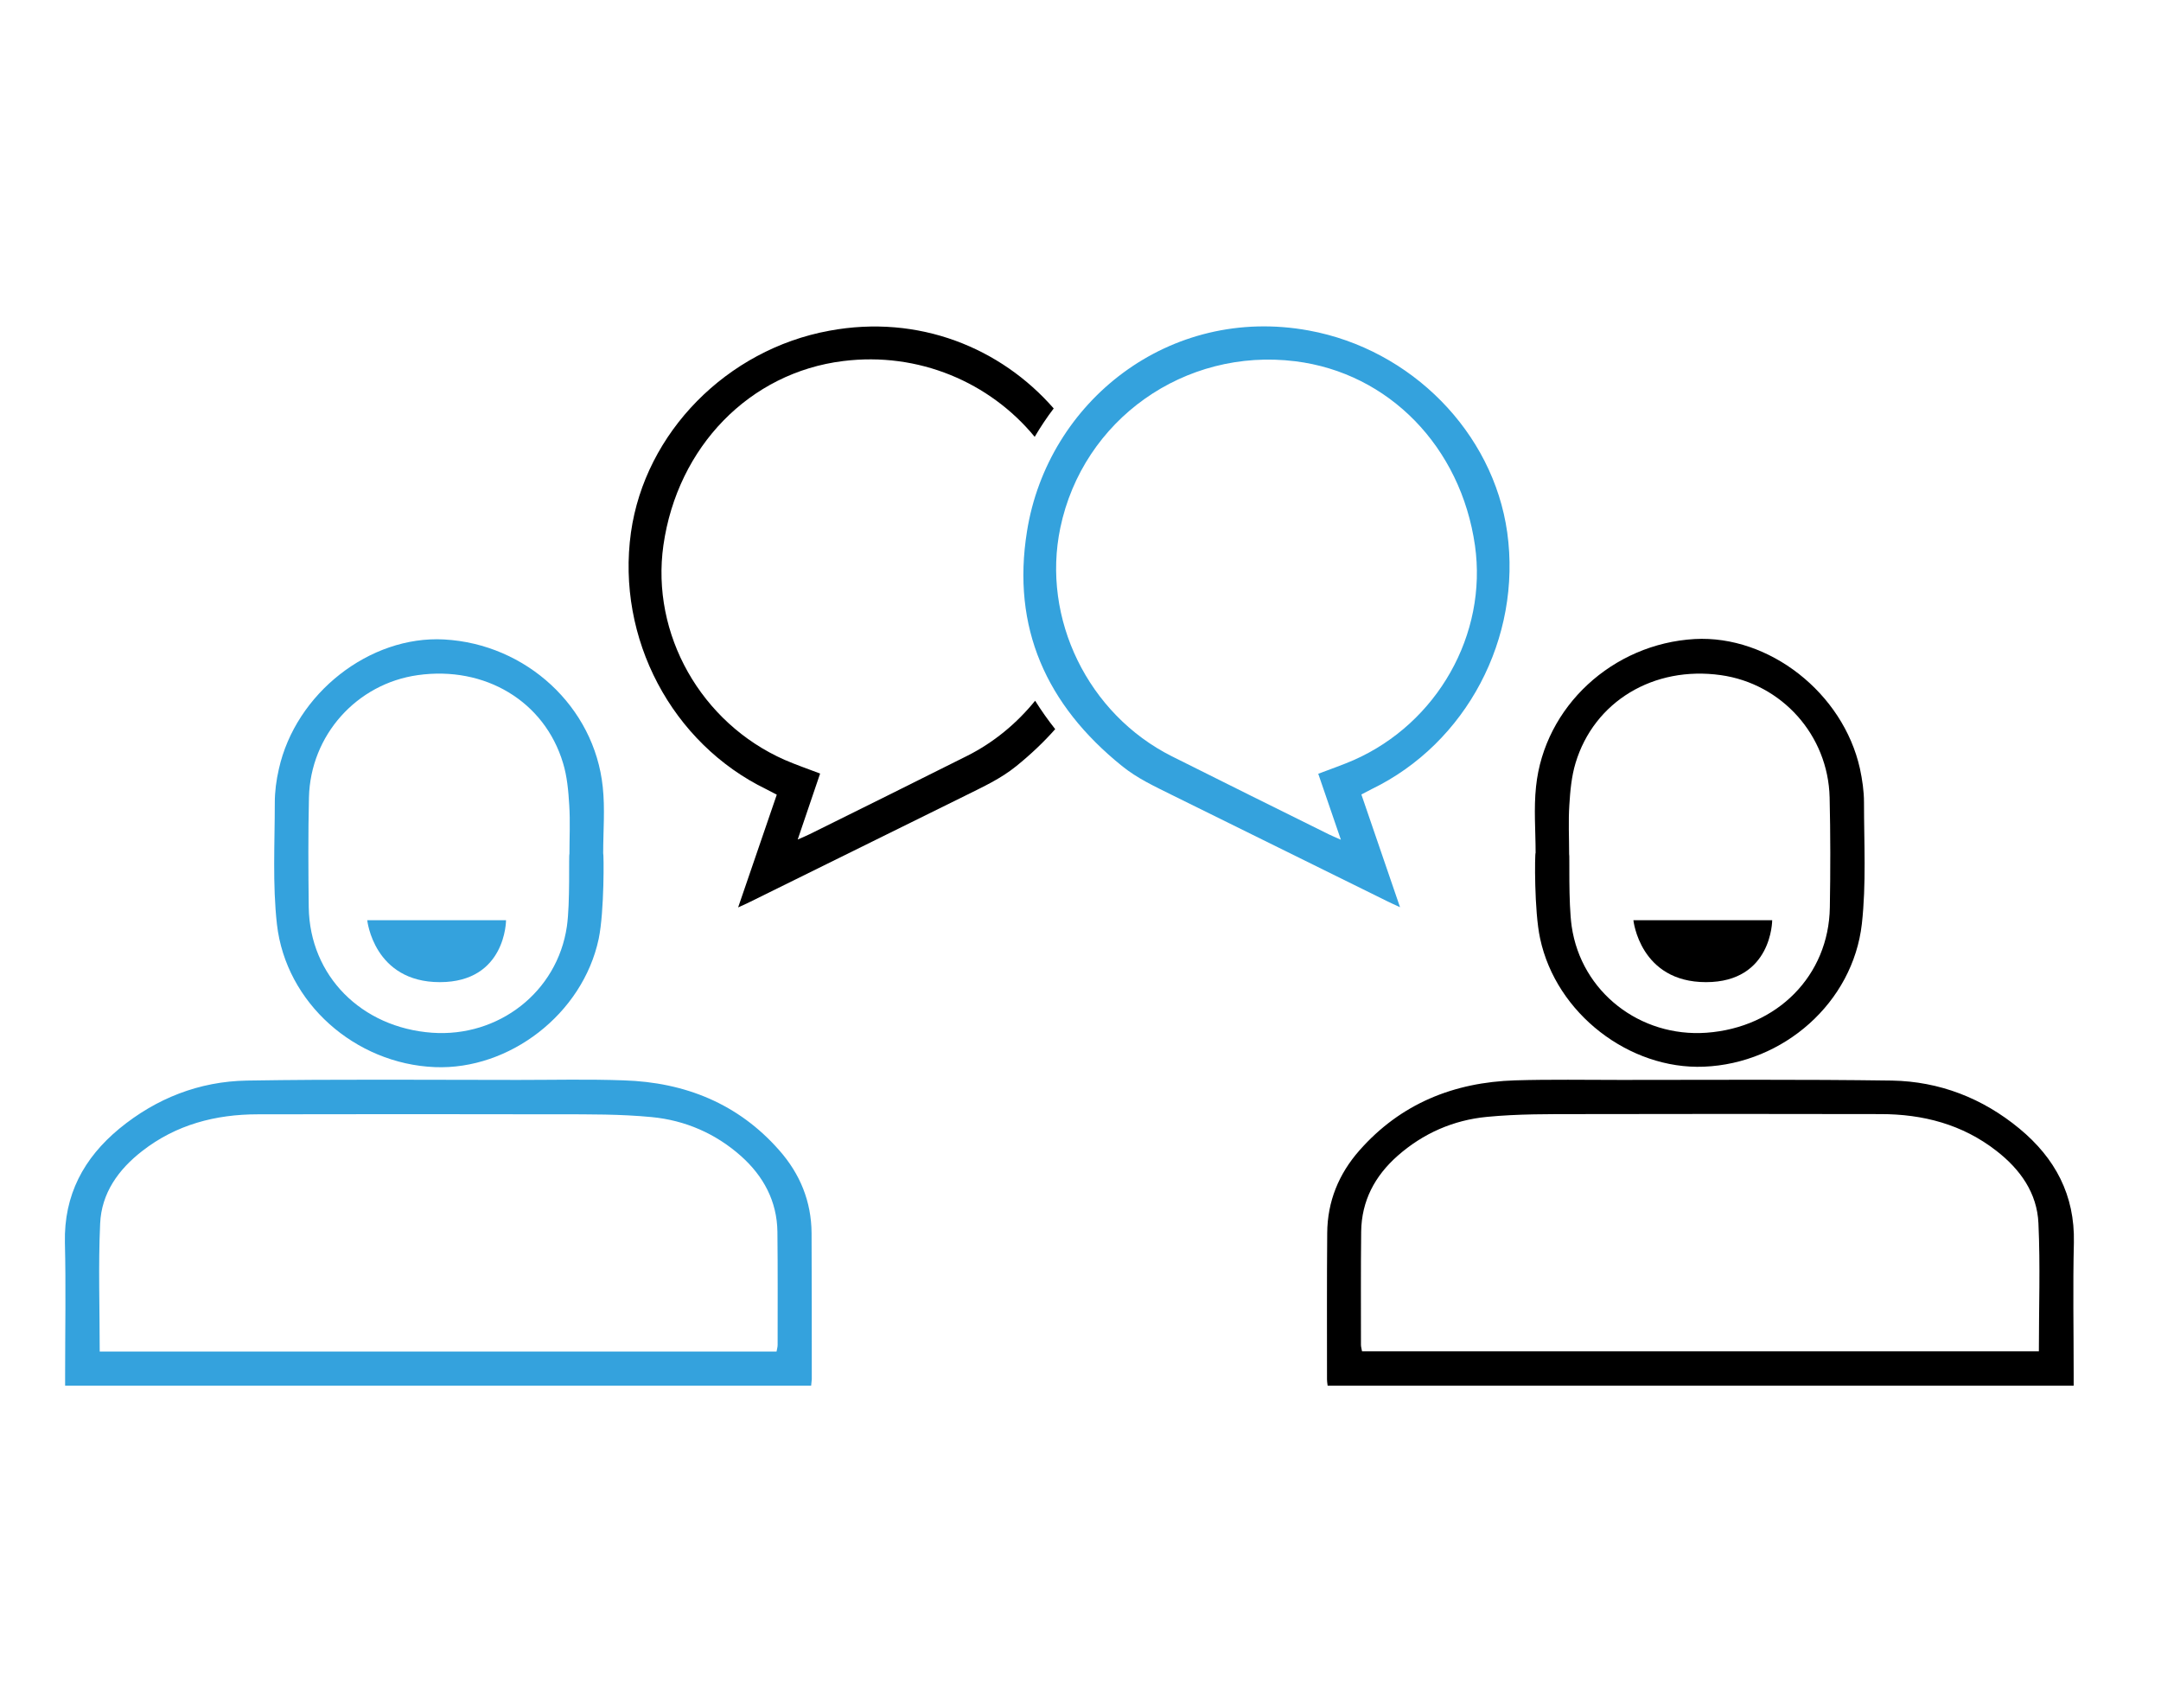 <?xml version="1.0" encoding="utf-8"?>
<!-- Generator: Adobe Illustrator 20.0.0, SVG Export Plug-In . SVG Version: 6.00 Build 0)  -->
<!DOCTYPE svg PUBLIC "-//W3C//DTD SVG 1.1//EN" "http://www.w3.org/Graphics/SVG/1.1/DTD/svg11.dtd">
<svg version="1.1" id="Calque_1" xmlns="http://www.w3.org/2000/svg" xmlns:xlink="http://www.w3.org/1999/xlink" x="0px" y="0px"
	 viewBox="0 0 1012.1 800" style="enable-background:new 0 0 1012.1 800;" xml:space="preserve">
<style type="text/css">
	.st0{fill:#34A2DD;}
</style>
<g id="yncXrr.tif_2_">
	<g>
		<path d="M621.5,646c0-22.8-0.1-45.7,0.1-68.5c0.1-14.8,5.4-27.7,15.1-38.7c19.3-21.9,44.2-31.9,72.9-32.8
			c16.5-0.5,33-0.2,49.5-0.2c42.3,0,84.7-0.3,127,0.3c22.2,0.4,42.4,8.2,59.7,22.5c16.7,13.8,26,31.1,25.5,53.4
			c-0.5,20.5-0.1,41-0.1,61.5c0,1.8,0,3.6,0,5.5c-116.7,0-232.8,0-349.4,0C621.6,647.6,621.5,646.8,621.5,646z M954.7,573
			c-0.6-14.3-8.6-25.4-19.7-34c-15.9-12.4-34.4-17.2-54.2-17.2c-46.8-0.1-93.7-0.1-140.5,0c-14.6,0-29.4-0.1-43.9,1.3
			c-15.7,1.5-29.9,7.7-41.9,18.3c-10.6,9.4-16.8,21-17,35.4c-0.2,17.7-0.1,35.3-0.1,53c0,1,0.3,1.9,0.5,3.1c105.6,0,211,0,317,0
			C954.9,612.6,955.6,592.8,954.7,573z"/>
		<path class="st0" d="M649.9,422.2c-33.6-16.6-67.1-33.1-100.7-49.7c-8.2-4.1-16.4-7.8-23.8-13.8c-35.3-28.5-51.7-64.7-44.4-109.9
			c9.7-60.7,66.6-106,132-94c48,8.8,86.3,47.7,92.9,94.5c6.9,49.5-19.1,98.8-63.5,120.3c-1.6,0.8-3.1,1.6-4.8,2.5
			c6,17.6,11.9,34.7,18.1,52.8C653.1,423.7,651.5,423,649.9,422.2z M617.4,362.4c5.8-2.2,11.3-4.1,16.6-6.4
			c39.2-17.3,62.7-58.9,56.8-100.5c-6.6-46.2-40.4-80.9-84.2-86.3c-51.8-6.4-99.4,27.3-110,78c-8.9,42.5,13,87.3,52.2,107
			c24.5,12.3,49,24.4,73.6,36.6c1.5,0.7,3,1.4,5.6,2.5C624.2,382.3,620.8,372.4,617.4,362.4z"/>
		<path d="M719.2,399.4c0-10.3-0.9-20.7,0.2-31c3.9-37.5,35.9-66.9,74.3-69.1c34.8-1.9,69.5,25.2,77.4,60.7
			c1.1,5.2,1.9,10.5,1.9,15.8c0,19,1.1,38.1-1,56.9c-4.2,36.9-36.7,65.4-74,66.9c-34.8,1.4-69.2-24.8-76.7-60.1
			C718.5,426.7,718.8,399.5,719.2,399.4z M736.1,433.9c4.5,30.8,32.1,52,63.1,49.8c33.2-2.4,57.3-26.8,57.8-58.7
			c0.3-17.2,0.3-34.3-0.1-51.5c-0.7-29.2-22.4-53.3-51-57.3c-31.4-4.4-59.3,12.3-68,41.2c-1.9,6.3-2.5,13.1-2.9,19.6
			c-0.5,7.6-0.1,15.3-0.1,23C735.2,400,734.5,422.8,736.1,433.9z"/>
	</g>
</g>
<path class="st0" d="M379.9,649c-116.6,0-232.7,0-349.4,0c0-2,0-3.8,0-5.5c0-20.5,0.4-41-0.1-61.5c-0.5-22.3,8.8-39.6,25.5-53.4
	c17.3-14.2,37.4-22.1,59.7-22.5c42.3-0.7,84.7-0.3,127-0.3c16.5,0,33-0.4,49.5,0.2c28.7,0.9,53.7,10.9,72.9,32.8
	c9.7,11,15,23.9,15.1,38.7c0.1,22.8,0.1,45.7,0.1,68.5C380.1,646.8,380,647.6,379.9,649z M46.7,633c105.9,0,211.4,0,317,0
	c0.2-1.2,0.5-2.1,0.5-3.1c0-17.7,0.1-35.3-0.1-53c-0.2-14.3-6.5-26-17-35.4c-11.9-10.6-26.2-16.8-41.9-18.3
	c-14.5-1.4-29.3-1.3-43.9-1.3c-46.8-0.1-93.7-0.1-140.5,0c-19.8,0-38.3,4.8-54.2,17.2c-11.1,8.6-19.1,19.7-19.7,34
	C46,592.8,46.7,612.6,46.7,633z"/>
<path class="st0" d="M280.4,439.7c-7.5,35.3-41.9,61.5-76.7,60.1c-37.3-1.5-69.8-30-74-66.9c-2.1-18.8-1-37.9-1-56.9
	c0-5.3,0.7-10.6,1.9-15.8c7.9-35.5,42.6-62.6,77.4-60.7c38.4,2.1,70.4,31.5,74.3,69.1c1.1,10.2,0.2,20.6,0.2,31
	C282.8,399.5,283.1,426.7,280.4,439.7z M266.7,400c0-7.7,0.4-15.3-0.1-23c-0.4-6.6-1-13.4-2.9-19.6c-8.7-29-36.6-45.6-68-41.2
	c-28.6,4-50.3,28.1-51,57.3c-0.4,17.1-0.3,34.3-0.1,51.5c0.5,32,24.6,56.3,57.8,58.7c31,2.2,58.6-19,63.1-49.8
	C267.1,422.8,266.3,400,266.7,400z"/>
<path d="M484.8,328.2c-8.6,10.6-19.4,19.6-32,25.9c-24.5,12.3-49,24.4-73.6,36.6c-1.5,0.7-3,1.4-5.6,2.5
	c3.8-11.1,7.1-20.9,10.5-30.9c-5.8-2.2-11.3-4.1-16.6-6.4c-39.2-17.3-62.7-58.9-56.8-100.5c6.6-46.2,40.4-80.9,84.2-86.3
	c35.3-4.4,68.6,9.9,89.7,35.5c2.7-4.6,5.7-9.1,8.9-13.3c-24.7-28.3-63.1-44.2-105.1-36.4c-48,8.8-86.3,47.7-92.9,94.5
	c-6.9,49.5,19.1,98.8,63.5,120.3c1.6,0.8,3.1,1.6,4.8,2.5c-6,17.6-11.9,34.7-18.1,52.8c2.7-1.2,4.3-2,5.8-2.7
	c33.6-16.6,67.1-33.1,100.7-49.7c8.2-4.1,16.4-7.8,23.8-13.8c6.8-5.5,12.9-11.3,18.2-17.3C490.8,337.2,487.7,332.8,484.8,328.2z"/>
<path class="st0" d="M172,431h65c0,0,0,29-31,29S172,431,172,431z"/>
<path d="M765,431h65c0,0,0,29-31,29S765,431,765,431z"/>
</svg>
